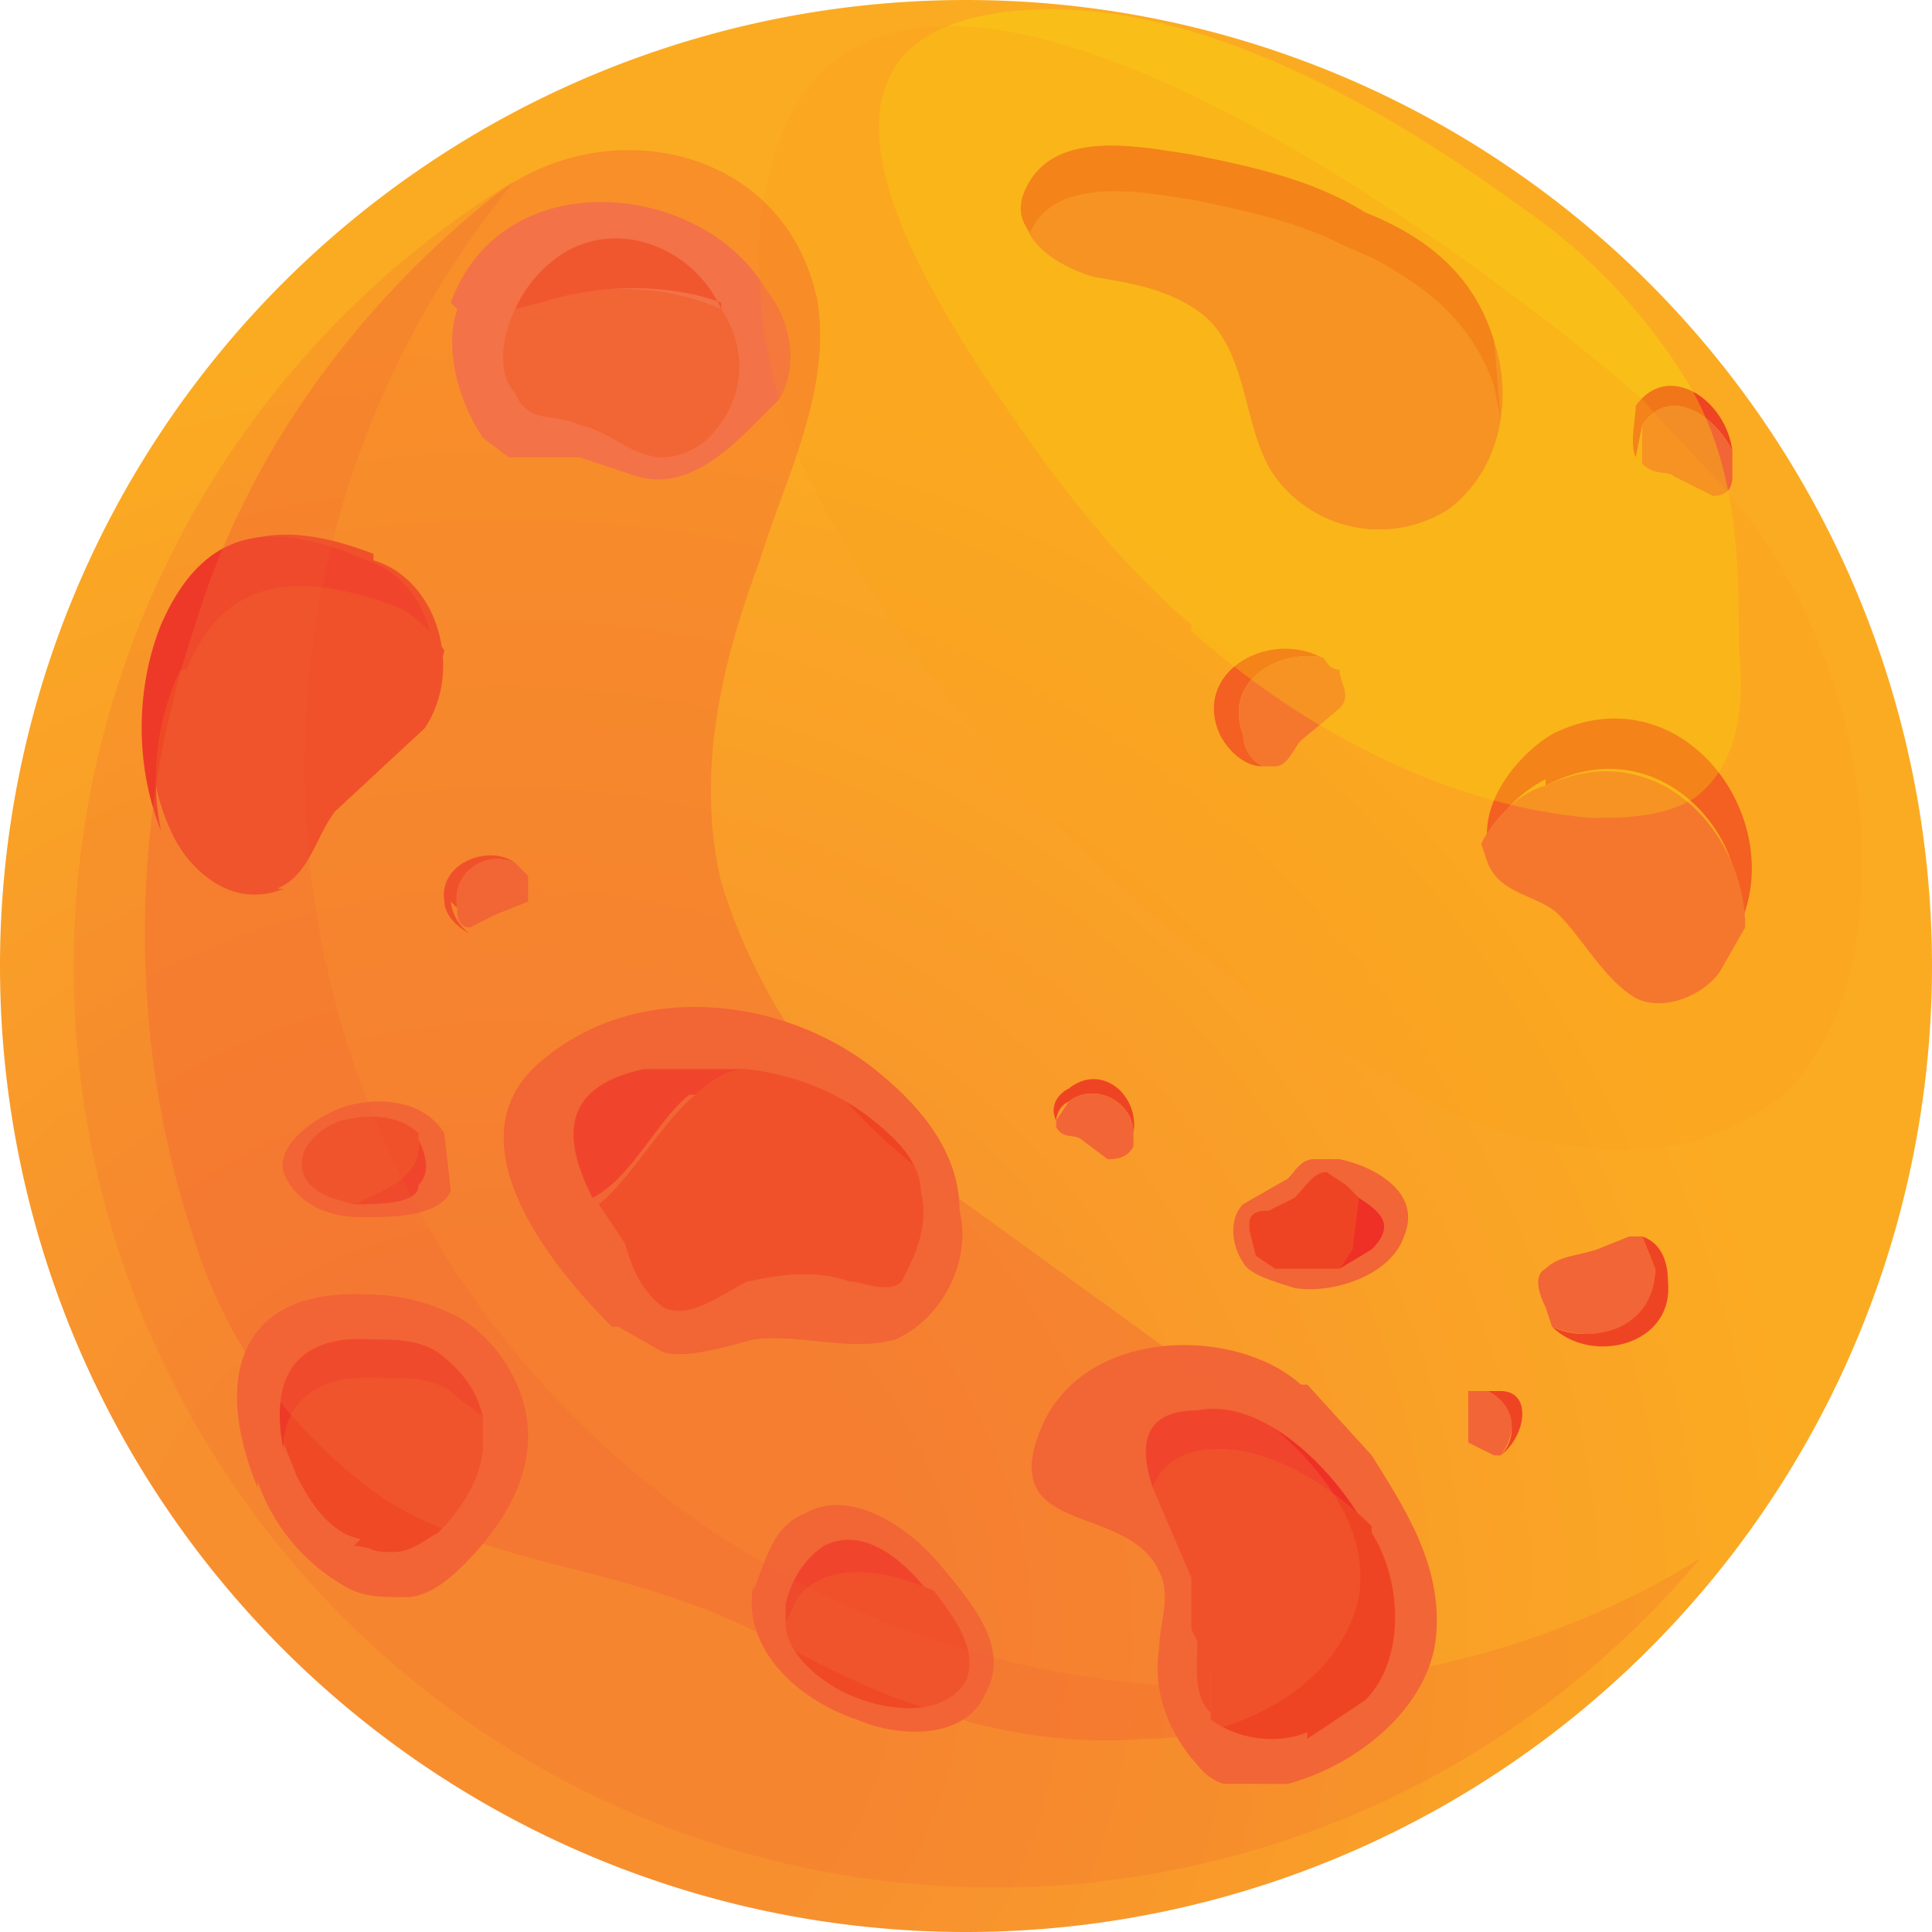 <svg xmlns="http://www.w3.org/2000/svg" width="30" height="30" fill="none"><path fill="url(#a)" d="M15 30a15 15 0 1 0 0-30 15 15 0 0 0 0 30Z"/><path fill="#F26536" d="M11.7 24.6c-.2 1 .7 1.8 1.6 2.1.7.3 1.7.3 2-.4.4-.7-.2-1.4-.7-2-.5-.6-1.4-1.2-2.1-.8-.5.2-.6.7-.8 1.2"/><path fill="#EE3026" d="M14.5 24.7h-.1c-.4-.5-1-1-1.6-.7-.3.2-.5.5-.6.9v.3l.2-.4c.5-.6 1.4-.4 2.1 0Z"/><path fill="#EF4423" d="M13.4 26.4c.6.2 1.3.2 1.6-.3.2-.5-.2-1-.5-1.4-.7-.3-1.6-.5-2.1.1l-.2.4c0 .5.6 1 1.2 1.2Z"/><path fill="#F26536" d="M6.9 17.6c-.3-.5-1-.6-1.6-.4-.5.2-1 .6-.9 1 .2.5.7.7 1.2.7s1.2 0 1.4-.4l-.1-.9"/><path fill="#EE3026" d="M5.5 18.7c.4 0 1 0 1-.3.2-.2.1-.5 0-.7v-.1.2c0 .5-.6.7-1 .9Z"/><path fill="#EF4423" d="M5.3 17.4c-.3.1-.7.4-.6.8.1.3.4.4.8.5.4-.2 1-.4 1-.9v-.2c-.3-.3-.8-.3-1.2-.2ZM24 12.2c1.7-.9 3.2.7 3 2.2.8-1.7-.9-4-2.9-3-.5.3-1.1 1-1 1.7.1-.4.5-.8.9-1Z"/><path fill="#F26536" d="M24.2 14.2c.4.4.7 1 1.2 1.3.4.2 1 0 1.3-.4l.4-.7c0-1.5-1.4-3-3.1-2.2-.4.1-.8.5-1 .9l.1.3c.2.5.8.5 1.1.8Z"/><path fill="#EF4423" d="M25.7 19.7c0 .9-1 1.2-1.6.9.6.6 1.9.3 1.8-.7 0-.3-.1-.6-.4-.7l.2.5Z"/><path fill="#F26536" d="M24.8 19.4c-.3.1-.6.1-.8.3-.2.1-.1.4 0 .6l.1.3c.7.3 1.6 0 1.6-.9l-.2-.5h-.2l-.5.2Z"/><path fill="#EF4423" d="M16.6 17.1c.4-.3 1 0 1 .5.1-.6-.5-1.1-1-.7-.2.1-.3.3-.2.5 0 0 0-.2.2-.3Z"/><path fill="#F26536" d="m16.8 17.7.4.3c.1 0 .3 0 .4-.2v-.2c0-.5-.6-.8-1-.5l-.2.3v.1c.1.2.3.1.4.2Z"/><path fill="#EF4423" d="M7.1 14.1c-.1-.6.5-.9.9-.7-.4-.3-1.2 0-1.1.6 0 .2.2.4.4.5A.7.7 0 0 1 7 14Z"/><path fill="#F26536" d="m7.7 14.2.5-.2v-.4l-.2-.2c-.4-.2-1 .1-.9.7 0 .1 0 .3.2.3l.4-.2Z"/><path fill="#EF4423" d="M23.1 21.6c.4.2.5.7.2 1 .4-.3.5-1 0-1h-.5.3Z"/><path fill="#F26536" d="M22.8 22v.4l.4.2h.1c.3-.4.2-.8-.2-1h-.3v.4Z"/><path fill="#EF4423" d="M19.3 11.4c-.3-.8.5-1.3 1.2-1.2-.8-.4-1.9.2-1.6 1.1.1.3.4.6.7.6a1 1 0 0 1-.3-.5Z"/><path fill="#F26536" d="m20.2 11.5.6-.5c.2-.2 0-.4 0-.6-.2 0-.2-.2-.3-.2-.7-.1-1.5.4-1.2 1.2 0 .2.1.4.3.5h.2c.2 0 .3-.3.4-.4Z"/><path fill="#EF4423" d="M25.5 6.6c.4-.6 1.1-.2 1.4.4-.1-.8-1-1.4-1.5-.7 0 .2-.1.6 0 .8l.1-.5Z"/><path fill="#F26536" d="m26 7.4.6.3c.2 0 .3-.1.3-.3V7c-.3-.6-1-1-1.4-.4v.6c.2.2.4.1.5.2ZM17 4.3c.6.1 1.2.2 1.7.6.7.6.6 1.8 1.1 2.5a2 2 0 0 0 2.7.5c.8-.6 1-1.7.7-2.6-.3-1-1-1.6-2-2-.8-.5-1.7-.7-2.7-.9-.7-.1-2-.4-2.5.4-.4.8.3 1.3 1 1.5Z"/><path fill="#EF4423" d="M18.5 3.1c1 .2 1.9.5 2.8.9.8.4 1.6 1.1 1.9 2l.1.5-.1-1.2c-.3-1-1-1.6-2-2-.8-.5-1.7-.7-2.7-.9-.7-.1-2-.4-2.5.4-.2.3-.2.6 0 .8.4-.9 1.8-.6 2.5-.5Z"/><path fill="#F26536" d="M17 4.3c.6.1 1.2.2 1.7.6.7.6.6 1.8 1.1 2.5a2 2 0 0 0 2.7.5c.5-.4.7-.9.8-1.4l-.1-.5c-.3-.9-1-1.6-2-2-.8-.5-1.7-.7-2.7-.9-.7-.1-2-.4-2.5.5.1.3.6.6 1 .7Z"/><path fill="#EF4423" d="M5.8 8.7c1 .3 1.4 1.7.8 2.6l-1.4 1.3c-.3.4-.4 1-.9 1.2-.6.3-1.3-.2-1.6-.8-.5-1-.5-2.3 0-3.4.6-1.5 1.8-1.5 3.1-1Z"/><path fill="#EE3026" d="M2.9 10.4C3.5 9 4.7 9 6 9.4c.3.1.6.4.7.7 0-.6-.4-1.2-1-1.4-1.4-.6-2.5-.6-3.2 1-.4 1-.4 2.2 0 3.2a4 4 0 0 1 .3-2.5Z"/><path fill="#EF4423" d="M4.3 13.8c.5-.3.6-.8.9-1.2l1.4-1.3.3-1.2c-.2-.3-.5-.6-.8-.7-1.4-.5-2.6-.5-3.2 1a4 4 0 0 0-.2 2.5c.3.7 1 1.2 1.7.9Z"/><path fill="#F26536" d="M4 23a3 3 0 0 0 1.3 1.6c.3.2.6.2 1 .2.3 0 .6-.2.9-.5.5-.5 1-1.2 1-2 0-.7-.4-1.4-1-1.8a3 3 0 0 0-1.5-.4c-2-.1-2.4 1.3-1.7 3Z"/><path fill="#EF4423" d="M4.6 22.9c.2.4.5.8 1 1 .1.2.3.2.5.2.3 0 .5-.2.7-.3.4-.4.7-.9.7-1.4 0-.5-.2-1-.7-1.4-.3-.2-.7-.2-1-.2-1.5-.1-1.7 1-1.2 2Z"/><path fill="#EE3026" d="M6 21.4c.4 0 .8 0 1.1.3l.4.3c-.1-.4-.3-.7-.7-1-.3-.2-.7-.2-1-.2-1.3-.1-1.6.7-1.4 1.7 0-.7.5-1.2 1.6-1.1Z"/><path fill="#EF4423" d="m5.5 24 .6.1c.3 0 .5-.2.7-.3.4-.4.7-.9.7-1.4V22l-.4-.3c-.3-.3-.7-.3-1.1-.3-1 0-1.5.4-1.6 1l.2.5c.2.4.5.9 1 1Z"/><path fill="#F15F32" d="M19 26.2A14.3 14.3 0 0 1 8 2.8a14.3 14.3 0 1 0 18.4 21.4c-2.1 1.3-4.6 2-7.3 2Z" opacity=".2" style="mix-blend-mode:multiply"/><path fill="#F26536" d="m20.3 21.5 1 1.1c.5.8 1.1 1.7 1 2.8-.1 1.1-1.2 2-2.3 2.3h-1c-.3-.1-.4-.3-.5-.4-.4-.5-.6-1.1-.5-1.7 0-.4.2-.8 0-1.2-.5-1.1-2.6-.5-1.8-2.3.7-1.5 3-1.5 4-.6Z"/><path fill="#EE3026" d="M18.9 22.5c.8 0 1.7.5 2.3 1.2-.5-.9-1.6-2-2.6-1.8-.9 0-.9.6-.7 1.2.1-.3.4-.5 1-.6Z"/><path fill="#EF4423" d="m18.8 25.9-.2-.6c0 .5-.1 1 .2 1.3V26Z"/><path fill="#EF4423" d="m20.3 27 .9-.6c.6-.6.6-1.8.1-2.6v-.1c-.7-.7-1.6-1.2-2.4-1.2-.6 0-.9.3-1 .6l.6 1.4v.8l.3.6v.8c.4.3 1 .4 1.5.2Z"/><path fill="#F26536" d="m9.6 20.6.7.4c.4.1 1-.1 1.4-.2.7-.1 1.5.2 2.2 0 .7-.3 1.2-1.2 1-2 0-.9-.6-1.6-1.2-2.1-1.4-1.2-3.7-1.5-5.2-.3-1.6 1.2 0 3.2 1 4.2Z"/><path fill="#EF4423" d="M14.3 18.5c0-.3-.2-.6-.4-.8-.7-.7-1.5-1-2.3-1.1-.3 0-.6.2-.8.4-.5.4-1 1.3-1.5 1.7l.4.6c.1.3.2.7.6 1 .4.2.9-.2 1.3-.4.5-.1 1-.2 1.6 0 .2 0 .6.2.8 0l.1-.2c.2-.4.3-.8.2-1.2Z"/><path fill="#EE3026" d="M10.8 17c.2-.2.5-.4.8-.4H10c-1.4.3-1.2 1.2-.8 2 .6-.3 1-1.2 1.5-1.6Z"/><path fill="#F26536" d="M20.7 18h-.3c-.2 0-.3.2-.4.3l-.7.4c-.2.2-.2.6 0 .9.1.2.5.3.8.4.6.1 1.5-.2 1.7-.8.3-.7-.5-1.1-1-1.2Z"/><path fill="#EF4423" d="m19.5 19.5.3.2h1l.2-.3.1-.8-.2-.2-.3-.2c-.2 0-.3.2-.5.4l-.4.2c-.1 0-.3 0-.3.2v.1l.1.4Z"/><path fill="#EE3026" d="m21 19.4-.2.3.5-.3c.4-.4.1-.6-.2-.8l-.1.8Z"/><path fill="#F47B53" d="M7.1 4.8c-.2.6 0 1.4.4 2l.4.3H9l.9.3c.7.2 1.3-.3 1.8-.8l.4-.4c.3-.5.2-1.2-.2-1.7-1-1.7-4.1-2-4.9.2Z"/><path fill="#F26536" d="M11.2 4.8c-.9-.4-2-.4-2.8-.1l-.4.1c-.2.4-.3 1 0 1.3.2.5.6.3 1 .5.5.1.8.5 1.3.5.2 0 .5-.1.7-.3.6-.6.6-1.4.2-2Z"/><path fill="#F04E2B" d="M11.2 4.8c-.4-.9-1.5-1.4-2.4-.9a2 2 0 0 0-.8.9l.4-.1c.9-.3 2-.3 2.8 0Z"/><path fill="#F5EB00" d="M18.5 9.8c1.7 1.5 3.9 2.7 6.2 2.9.5 0 1.1 0 1.6-.3.7-.5.8-1.5.7-2.3 0-1.3 0-2.7-.7-4a8.9 8.9 0 0 0-2.7-2.9c-2.2-1.6-5.3-3.4-8.1-3-3.3.5-1.4 3.8-.3 5.5 1 1.5 2 2.9 3.3 4Z" opacity=".3" style="mix-blend-mode:overlay"/><path fill="#FAA21B" d="M11.8 3.5a8 8 0 0 0 1 4.4c2 3.7 5 6.7 8.5 8.7 1 .6 2 1.1 3.2 1.2a4 4 0 0 0 3.2-.8c.8-.8 1.2-2 1.2-3.3.1-1.7-.4-3.5-1.3-5-.6-1-1.4-1.7-2.1-2.5C23 4 12.6-3.9 11.8 3.5Z" opacity=".3" style="mix-blend-mode:overlay"/><path fill="#F26536" d="M3 9.8c-1 3-1 6.4 0 9.4a7.7 7.7 0 0 0 3 4.1c1.5.9 3.1 1 4.7 1.6 1.2.4 2.3 1.2 3.6 1.6 1.1.4 2.3.6 3.5.5 1.4 0 3-.8 3.3-2.2.2-1.2-.8-2.3-1.8-3l-4.7-3.4a9 9 0 0 1-3.4-4.7c-.4-1.7 0-3.4.6-5 .4-1.3 1.1-2.6.9-4-.5-2.5-3.4-3-5.1-1.6-2.1 1.7-3.8 4-4.6 6.7Z" opacity=".4" style="mix-blend-mode:multiply"/><defs><radialGradient id="a" cx="0" cy="0" r="1" gradientTransform="translate(8 25.4) scale(28.61)" gradientUnits="userSpaceOnUse"><stop offset=".2" stop-color="#F78F2F"/><stop offset=".7" stop-color="#FBAB22"/></radialGradient></defs></svg>